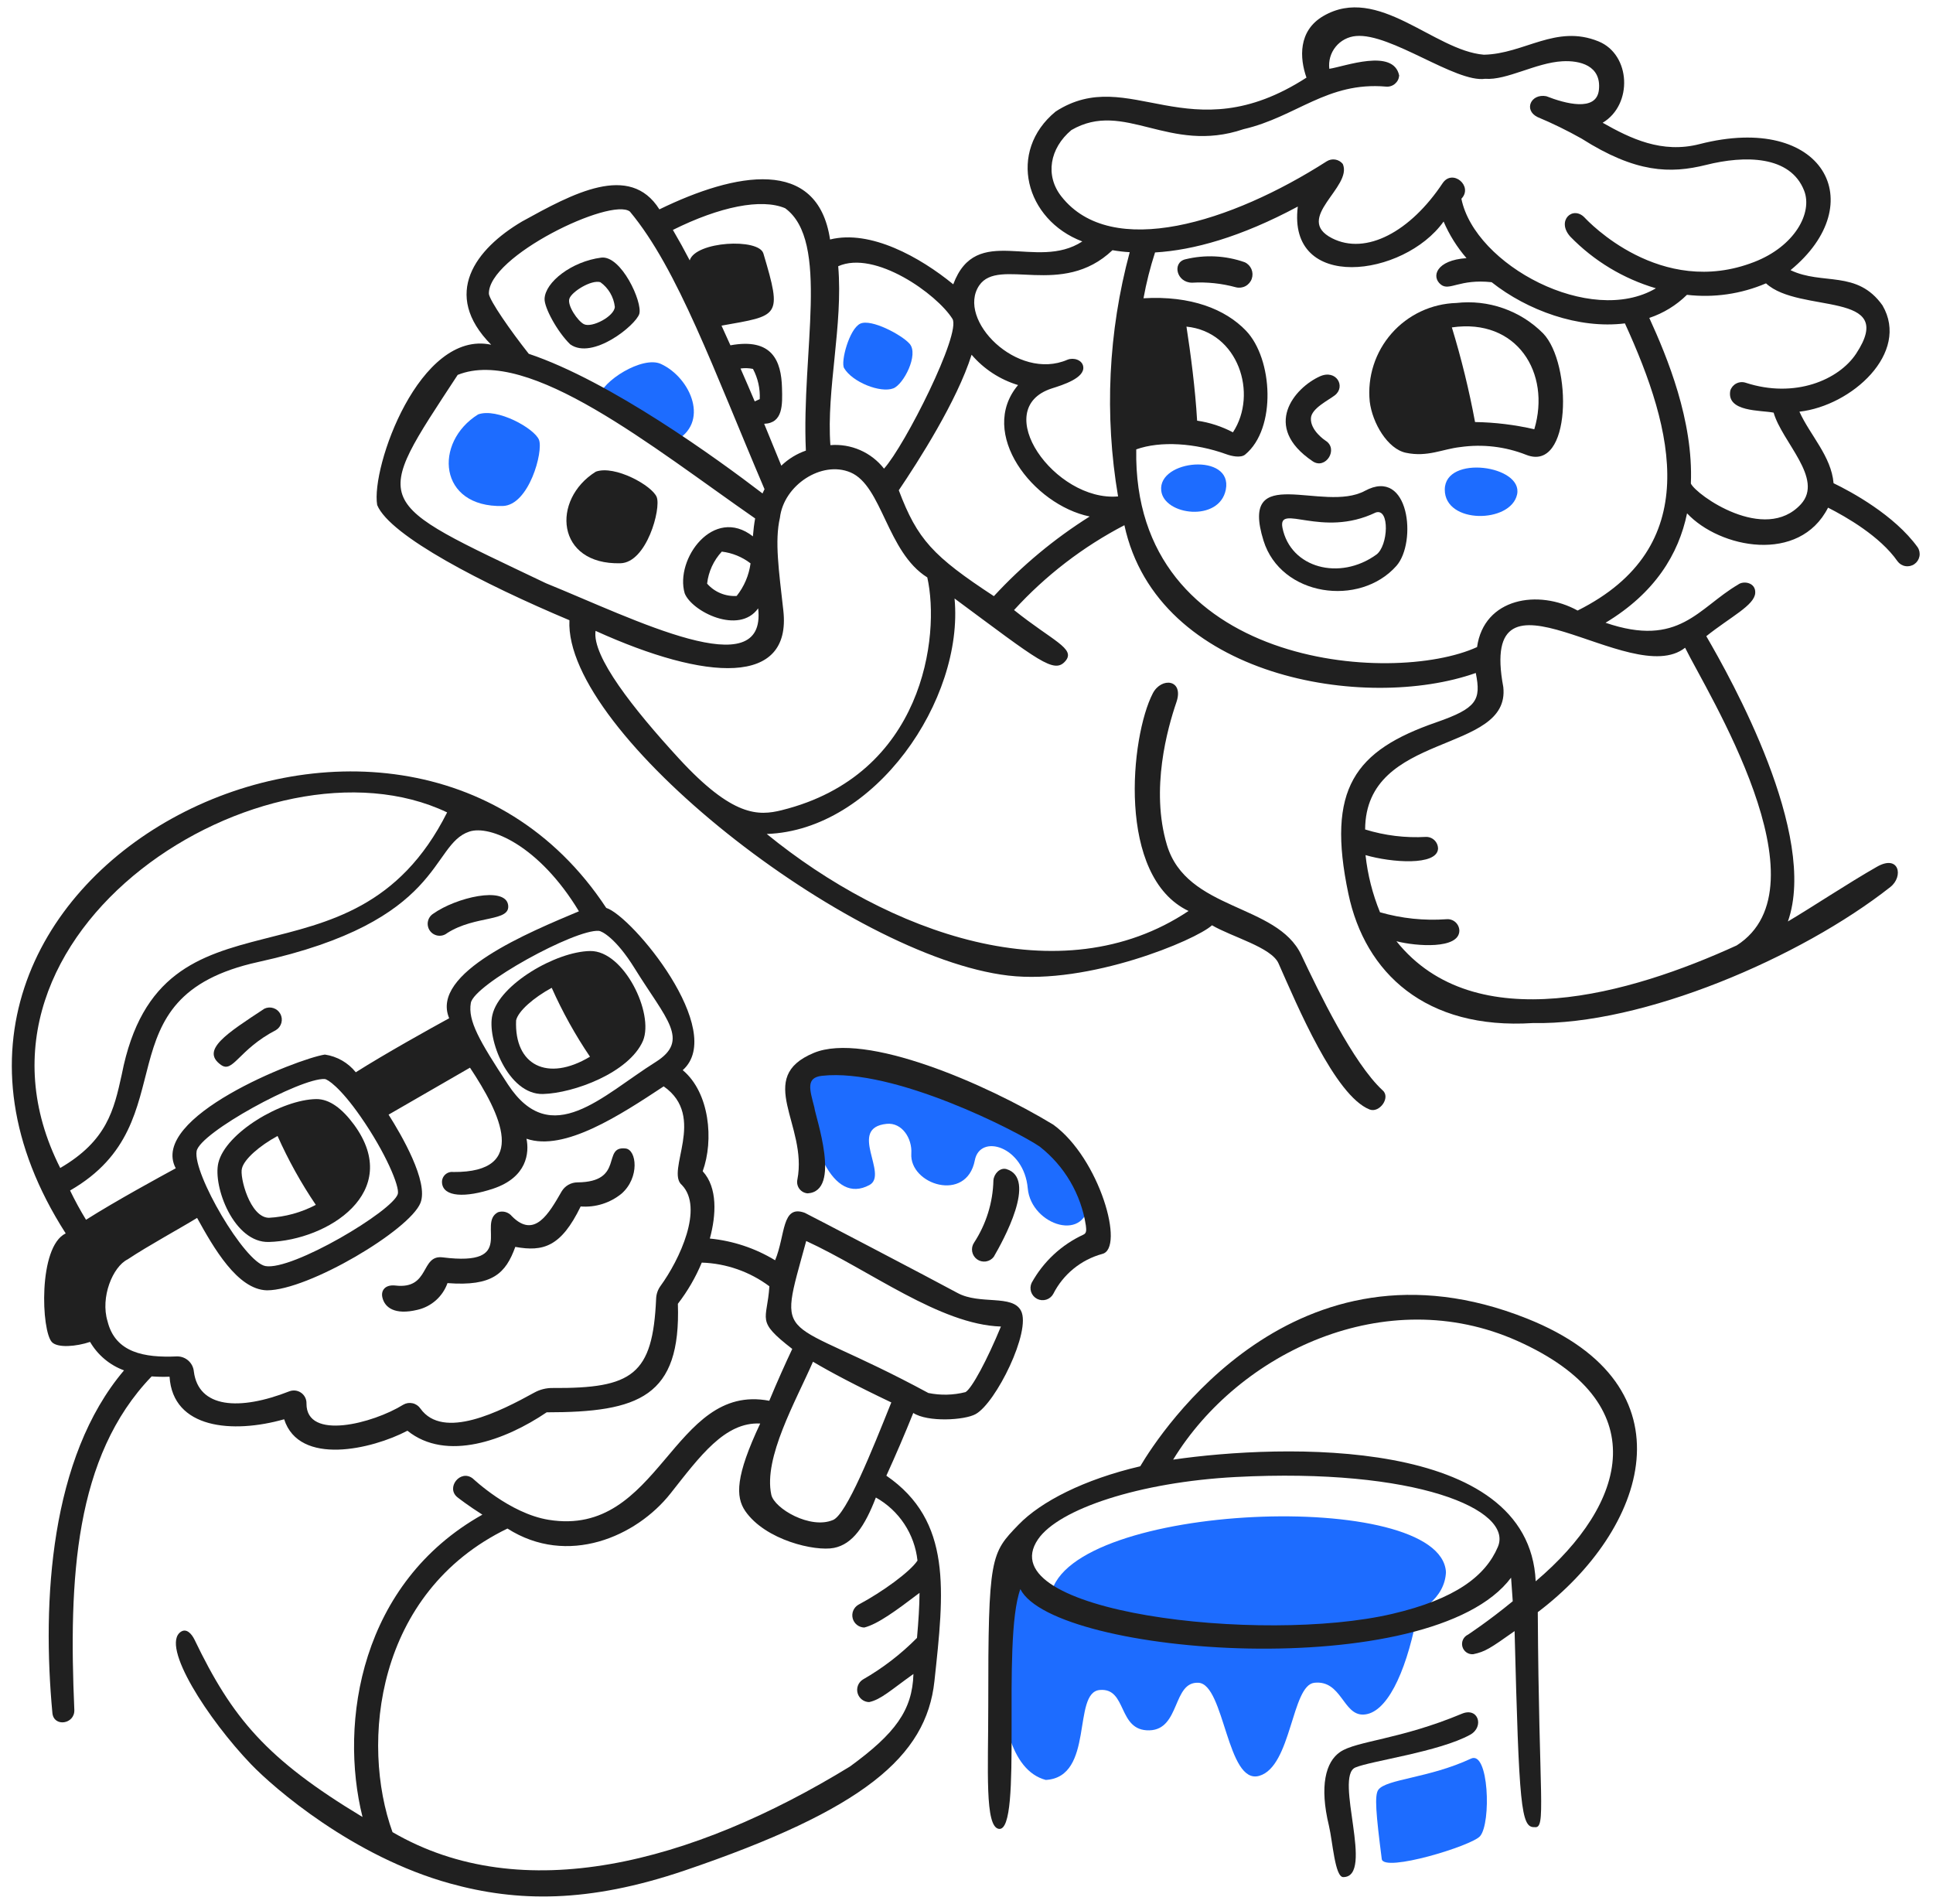 <svg width="131" height="129" viewBox="0 0 131 129" fill="none" xmlns="http://www.w3.org/2000/svg">
<path d="M93.642 125.962C93.762 126.89 99.757 125.067 100.307 124.41C101.07 123.508 100.897 118.594 99.69 119.158C96.846 120.485 93.954 120.538 93.411 121.268C93.139 121.631 93.252 122.912 93.642 125.962Z" fill="#1D6CFF"/>
<path d="M44.785 24.657C43.545 24.094 40.785 25.814 40.565 26.945C42.337 27.814 44.045 28.807 45.678 29.916C48.154 28.697 46.827 25.593 44.785 24.657Z" fill="#1D6CFF"/>
<path d="M54.28 73.092C54.904 77.573 56.396 81.652 58.922 80.293C60.248 79.576 57.41 76.427 60.089 76.148C61.13 76.042 61.827 77.136 61.76 78.157C61.624 80.267 65.503 81.513 66.063 78.621C66.415 76.784 69.398 77.669 69.651 80.518C69.877 83.052 73.769 84.298 73.809 81.221C73.898 74.245 53.77 69.424 54.28 73.092Z" fill="#1D6CFF"/>
<path d="M32.404 28.078C29.374 29.962 29.694 34.395 34.069 34.285C35.852 34.24 36.834 30.579 36.528 29.803C36.223 29.027 33.691 27.615 32.404 28.078Z" fill="#1D6CFF"/>
<path d="M97.913 33.172C97.907 35.526 102.383 35.473 102.813 33.504C103.244 31.535 97.923 30.785 97.913 33.172Z" fill="#1D6CFF"/>
<path d="M60.54 26.314C61.236 26.049 62.277 24.026 61.648 23.297C61.123 22.694 59.041 21.58 58.298 21.931C57.555 22.283 56.959 24.518 57.205 24.942C57.767 25.897 59.673 26.647 60.54 26.314Z" fill="#1D6CFF"/>
<path d="M71.23 108.024C73.704 111.439 97.675 113.342 97.993 106.527C97.681 100.79 72.444 101.804 71.23 108.024Z" fill="#1D6CFF"/>
<path d="M83.073 33.178C83.57 30.66 78.458 31.136 78.697 33.246C78.882 34.929 82.635 35.393 83.073 33.178Z" fill="#1D6CFF"/>
<path d="M77.894 117.242C79.996 117.189 79.452 113.919 81.222 114.019C82.993 114.118 83.146 120.961 85.341 120.325C87.536 119.689 87.523 114.185 89.074 114.019C90.917 113.82 91.011 116.22 92.396 116.174C93.948 116.121 95.234 113.429 95.977 109.749C85.307 113.104 66.203 110.922 69.651 103.84C67.994 105.571 66.031 119.317 70.871 120.603C74.194 120.418 72.641 114.682 74.525 114.509C76.41 114.336 75.719 117.294 77.894 117.242Z" fill="#1D6CFF"/>
<path d="M23.996 76.208C23.193 75.119 22.338 74.464 21.436 74.47C19.102 74.497 15.289 76.745 14.798 78.793C14.414 80.392 15.852 84.225 18.226 84.152C22.192 84.039 27.345 80.783 23.996 76.208ZM16.396 79.172C16.542 78.542 17.59 77.633 18.81 76.97C19.536 78.599 20.403 80.162 21.403 81.638C20.417 82.156 19.332 82.454 18.22 82.514C16.932 82.49 16.231 79.729 16.396 79.172Z" fill="#202020"/>
<path d="M36.8 74.126C38.876 74.073 42.636 72.687 43.577 70.518C44.34 68.648 42.278 64.418 40.01 64.438C37.676 64.464 33.843 66.706 33.372 68.761C32.974 70.352 34.431 74.185 36.8 74.126ZM37.39 66.931C38.116 68.56 38.984 70.122 39.983 71.599C37.099 73.33 34.844 72.176 34.977 69.133C35.123 68.502 36.17 67.594 37.39 66.931Z" fill="#202020"/>
<path d="M17.922 68.343C15.375 70.021 13.566 71.155 14.977 72.155C15.8 72.739 16.157 71.12 18.704 69.794C18.884 69.684 19.015 69.509 19.07 69.305C19.125 69.101 19.1 68.884 19 68.698C18.9 68.513 18.732 68.372 18.531 68.306C18.331 68.24 18.113 68.254 17.922 68.343Z" fill="#202020"/>
<path d="M67.324 79.981C67.288 81.483 66.833 82.944 66.011 84.201C65.892 84.378 65.847 84.594 65.885 84.804C65.922 85.014 66.04 85.201 66.213 85.326C66.385 85.451 66.6 85.503 66.811 85.473C67.022 85.442 67.213 85.331 67.344 85.163C67.98 84.074 70.321 79.844 68.205 79.214C67.772 79.092 67.357 79.53 67.324 79.981Z" fill="#202020"/>
<path d="M71.379 76.202C66.778 73.412 58.641 69.896 55.153 71.341C51.109 73.019 54.756 76.229 54.039 79.922C54.015 80.03 54.014 80.142 54.038 80.251C54.061 80.359 54.107 80.461 54.173 80.55C54.239 80.638 54.324 80.712 54.421 80.765C54.518 80.818 54.625 80.85 54.736 80.858C57.057 80.711 55.26 75.678 55.187 75.028C54.875 73.822 54.597 73.019 55.704 72.893C60.591 72.349 68.976 76.673 70.458 77.687C72.146 79.007 73.266 80.921 73.589 83.039C73.615 83.304 73.662 83.549 73.423 83.655C71.935 84.342 70.706 85.487 69.915 86.922C69.824 87.115 69.812 87.337 69.88 87.539C69.95 87.742 70.094 87.909 70.285 88.007C70.475 88.104 70.696 88.123 70.9 88.061C71.105 87.998 71.277 87.858 71.38 87.671C71.713 87.014 72.179 86.434 72.749 85.968C73.319 85.502 73.98 85.16 74.69 84.965C76.263 84.61 74.518 78.476 71.379 76.202Z" fill="#202020"/>
<path d="M103.477 89.338C87.748 83.076 78.649 97.024 77.274 99.351C73.474 100.239 70.543 101.738 69.025 103.31C67.141 105.259 66.969 105.438 66.975 115.57C66.975 119.941 66.73 123.793 67.698 123.919C69.343 124.132 67.857 111.207 69.15 107.673C71.451 112.222 97.015 114.118 102.406 106.897C102.446 107.414 102.485 107.944 102.519 108.495C100.848 109.868 99.524 110.73 99.488 110.757C99.339 110.826 99.219 110.945 99.149 111.094C99.079 111.243 99.064 111.412 99.107 111.571C99.15 111.73 99.248 111.868 99.383 111.962C99.518 112.056 99.682 112.099 99.846 112.083C100.655 111.91 100.974 111.698 102.644 110.518C102.949 122.401 103.075 123.853 103.998 123.8C104.806 123.926 104.289 121.962 104.216 109.235C111.58 103.668 114.937 93.898 103.477 89.338ZM101.507 104.822C100.672 106.778 98.643 108.349 94.352 109.351C85.546 111.413 66.959 109.251 70.347 104.298C71.753 102.242 77.222 100.425 83.729 100.078C95.97 99.437 102.595 102.295 101.507 104.822ZM104.074 107.143C103.622 97.288 86.855 97.832 79.504 98.9C83.96 91.618 93.921 86.884 102.819 90.85C112.25 95.06 110.28 101.891 104.074 107.143Z" fill="#202020"/>
<path d="M30.302 63.224C32.239 61.984 34.633 62.488 34.433 61.301C34.221 60.041 30.912 60.804 29.354 61.914C29.262 61.973 29.182 62.051 29.121 62.143C29.06 62.234 29.018 62.337 28.998 62.445C28.977 62.553 28.98 62.664 29.004 62.771C29.028 62.878 29.073 62.98 29.138 63.069C29.202 63.158 29.284 63.233 29.379 63.289C29.473 63.345 29.578 63.382 29.687 63.396C29.796 63.411 29.907 63.403 30.012 63.373C30.118 63.344 30.217 63.293 30.302 63.224Z" fill="#202020"/>
<path d="M3.524 90.943C3.915 91.341 5.162 91.241 6.104 90.923C6.623 91.814 7.437 92.496 8.405 92.852C3.388 98.761 2.844 108.515 3.551 116.068C3.645 117.043 5.077 116.83 5.037 115.856C4.653 107.003 5.037 98.701 10.278 93.26C10.681 93.29 11.087 93.297 11.491 93.281C11.71 96.801 15.748 97.16 19.257 96.165C20.278 99.348 25.205 98.207 27.612 96.941C30.244 99.061 34.243 97.594 37.048 95.694C43.309 95.694 46.152 94.636 45.94 88.34C46.6 87.485 47.145 86.547 47.559 85.55C49.214 85.603 50.813 86.164 52.141 87.154C51.995 89.509 51.173 89.449 53.692 91.399C53.241 92.352 52.678 93.6 52.134 94.912C45.549 93.653 44.746 104.209 37.174 102.976C34.528 102.545 32.07 100.199 32.041 100.178C31.199 99.519 30.172 100.828 31.027 101.471C31.08 101.512 31.723 102.016 32.691 102.628C24.449 107.25 22.959 116.666 24.568 123.114C18.043 119.183 15.736 116.404 13.183 111.099C12.983 110.691 12.638 110.316 12.26 110.562C10.841 111.503 14.137 116.543 17.008 119.534C18.553 121.145 23.918 125.8 30.496 127.617C35.045 128.877 39.846 128.957 46.371 126.749C58.537 122.619 62.775 119.012 63.325 113.92C63.988 107.794 64.539 103.065 60.069 99.988C60.709 98.585 61.317 97.167 61.893 95.737C62.861 96.374 65.368 96.234 66.117 95.816C67.496 95.06 69.903 90.18 69.194 88.814C68.61 87.687 66.404 88.429 64.89 87.607C63.219 86.698 54.632 82.209 54.539 82.177C52.961 81.599 53.239 83.688 52.53 85.392C51.185 84.575 49.672 84.072 48.106 83.92C48.537 82.342 48.643 80.466 47.622 79.36C48.384 77.265 48.098 74.035 46.269 72.51C49.273 69.844 42.848 62.072 41.084 61.516C26.986 40.104 -11.057 59.406 4.453 83.571C2.571 84.471 2.796 90.206 3.524 90.943ZM62.178 105.74C61.687 106.489 59.813 107.858 58.173 108.731C58.017 108.822 57.895 108.961 57.825 109.128C57.755 109.294 57.742 109.479 57.787 109.654C57.832 109.829 57.933 109.984 58.075 110.096C58.216 110.208 58.39 110.271 58.571 110.276C59.492 110.044 60.732 109.129 62.317 107.928C62.311 108.837 62.245 109.852 62.145 110.979C61.053 112.083 59.817 113.033 58.469 113.804C58.32 113.9 58.206 114.041 58.143 114.207C58.08 114.373 58.072 114.555 58.121 114.725C58.169 114.896 58.271 115.047 58.411 115.155C58.551 115.264 58.723 115.325 58.9 115.328C59.696 115.163 60.392 114.5 61.904 113.423C61.831 115.89 60.664 117.461 57.607 119.69C46.845 126.28 35.366 129.251 26.6 124.139C24.422 118.118 25.443 107.899 34.391 103.569C38.469 106.168 43.131 104.113 45.439 101.195C47.435 98.668 49.126 96.334 51.52 96.453C49.842 100.021 49.842 101.407 50.505 102.382C51.866 104.356 55.233 105.134 56.513 104.882C57.794 104.63 58.615 103.397 59.358 101.467C60.135 101.902 60.796 102.517 61.287 103.261C61.777 104.004 62.083 104.854 62.178 105.74ZM56.455 102.988C54.93 103.645 52.477 102.219 52.271 101.277C51.727 98.771 53.935 94.931 55.096 92.266C56.316 92.989 58.022 93.89 60.404 95.024C59.095 98.29 57.377 102.594 56.455 102.991V102.988ZM54.637 84.086C58.961 86.076 63.702 89.749 67.833 89.882C66.898 92.149 65.863 94.079 65.433 94.325C64.608 94.535 63.747 94.555 62.914 94.384C52.749 88.887 52.636 91.42 54.637 84.086ZM46.217 80.299C47.696 81.844 46.071 85.339 44.751 87.15C44.575 87.398 44.476 87.694 44.466 87.998C44.238 93.147 42.879 94.085 37.437 94.046C37.013 94.043 36.596 94.148 36.223 94.351C33.894 95.637 30.035 97.6 28.492 95.44C28.368 95.258 28.18 95.13 27.965 95.081C27.751 95.032 27.526 95.065 27.335 95.175C25.272 96.455 20.756 97.625 20.77 95.102C20.775 94.962 20.746 94.822 20.685 94.696C20.624 94.57 20.532 94.46 20.419 94.378C20.305 94.295 20.174 94.242 20.035 94.222C19.896 94.203 19.754 94.218 19.622 94.266C16.201 95.612 13.449 95.4 13.137 92.927C13.11 92.643 12.977 92.38 12.764 92.191C12.551 92.001 12.275 91.9 11.99 91.906C9.788 92.005 7.813 91.66 7.288 89.524C6.791 87.899 7.64 85.83 8.649 85.332C10.061 84.391 12.277 83.191 13.357 82.521C14.472 84.537 16.089 87.382 18.092 87.428C20.903 87.428 27.767 83.344 28.497 81.5C29.06 80.074 27.197 76.884 26.334 75.525C27.741 74.708 30.545 73.098 31.851 72.342C33.901 75.432 35.903 79.451 30.724 79.411C30.624 79.398 30.522 79.407 30.426 79.438C30.33 79.469 30.242 79.521 30.168 79.59C30.094 79.659 30.037 79.744 30 79.838C29.963 79.932 29.948 80.033 29.955 80.134C30.023 81.122 31.56 81.162 33.426 80.538C35.721 79.769 35.876 78.105 35.68 77.156C38.254 78.041 42.04 75.545 44.978 73.609C47.934 75.671 45.07 79.351 46.217 80.299ZM13.325 77.998C13.543 76.745 20.385 73.02 22.005 73.111C22.197 73.122 23.046 73.662 24.432 75.651C26.13 78.085 27.104 80.415 26.959 80.903C26.607 82.06 19.797 86.115 17.986 85.784C16.562 85.518 13.061 79.517 13.325 77.998ZM40.587 63.072C40.773 63.085 41.734 63.548 43.014 65.618C45.143 69.053 46.794 70.479 44.426 71.964C40.819 74.226 37.357 77.945 34.427 73.483C32.471 70.506 31.701 69.159 31.908 67.959C32.119 66.706 38.969 62.946 40.587 63.072ZM31.801 56.348C33.2 55.877 36.542 57.289 39.234 61.746C35.919 63.144 29.135 65.904 30.441 68.993C29.195 69.674 26.131 71.376 24.112 72.654C23.59 72.003 22.841 71.575 22.016 71.454C20.134 71.745 10.074 75.704 11.911 79.159C10.922 79.697 7.918 81.327 5.83 82.647C5.437 82.004 5.076 81.343 4.749 80.664C12.906 75.976 6.559 67.581 17.507 65.18C30.149 62.409 29.121 57.25 31.801 56.348ZM4.082 79.139C-4.021 63.125 18.094 49.219 30.302 55.046C23.817 67.957 10.926 59.091 8.251 72.809C7.723 75.207 7.252 77.291 4.082 79.139Z" fill="#202020"/>
<path d="M91.852 119.76C92.894 119.315 97.528 118.699 99.638 117.538C100.599 117.001 100.188 115.648 99.067 116.119C94.883 117.87 91.925 117.957 90.825 118.705C89.836 119.375 89.412 121.02 90.062 123.705C90.32 124.794 90.466 127.193 91.036 127.186C93.179 127.178 90.394 120.385 91.852 119.76Z" fill="#202020"/>
<path d="M92.502 33.257C89.664 34.789 83.948 31.234 85.629 36.632C86.802 40.405 92.134 41.161 94.634 38.343C96.037 36.759 95.519 31.627 92.502 33.257ZM93.272 37.581C90.791 39.371 87.456 38.489 86.912 35.757C86.594 34.065 89.566 36.486 93.225 34.729C94.2 34.385 94.087 36.992 93.272 37.582V37.581Z" fill="#202020"/>
<path d="M88.961 31.255C89.837 31.846 90.738 30.42 89.83 29.857C89.817 29.85 88.782 29.167 88.842 28.325C88.888 27.668 90.022 27.124 90.46 26.786C91.222 26.196 90.566 25.003 89.452 25.5C87.741 26.269 85.473 28.901 88.961 31.255Z" fill="#202020"/>
<path d="M40.381 31.958C37.351 33.842 37.672 38.275 42.046 38.165C43.829 38.121 44.811 34.458 44.506 33.682C44.202 32.906 41.668 31.494 40.381 31.958Z" fill="#202020"/>
<path d="M84.353 17.768C83.061 17.312 81.665 17.243 80.334 17.569C79.419 17.788 79.731 19.154 80.791 19.154C81.79 19.096 82.791 19.202 83.756 19.465C83.975 19.521 84.207 19.493 84.406 19.387C84.605 19.28 84.757 19.103 84.832 18.89C84.906 18.677 84.899 18.444 84.81 18.236C84.722 18.028 84.558 17.861 84.353 17.768Z" fill="#202020"/>
<path d="M98.696 20.529C97.862 20.554 97.043 20.749 96.288 21.104C95.533 21.459 94.86 21.965 94.309 22.592C93.759 23.218 93.343 23.951 93.088 24.745C92.833 25.539 92.744 26.377 92.827 27.207C93.006 28.672 94.04 30.416 95.274 30.678C96.746 30.989 97.754 30.426 98.961 30.293C100.471 30.077 102.011 30.257 103.43 30.817C106.514 32.041 106.554 24.643 104.577 22.588C103.816 21.823 102.891 21.241 101.872 20.885C100.854 20.528 99.768 20.407 98.696 20.529ZM103.98 29.086C102.663 28.781 101.316 28.617 99.964 28.596C99.562 26.431 99.037 24.29 98.393 22.184C102.8 21.541 105.121 25.267 103.98 29.086Z" fill="#202020"/>
<path d="M124.261 32.741C124.109 30.918 122.67 29.492 121.947 27.894C125.495 27.495 129.454 23.908 127.577 20.692C125.853 18.265 123.513 19.346 121.344 18.305C126.857 13.782 123.59 7.608 115.178 9.764C112.625 10.421 110.496 9.385 108.613 8.318C110.675 7.085 110.518 3.696 108.334 2.805C105.443 1.625 103.308 3.654 100.563 3.707C97.174 3.429 93.394 -1.081 89.68 1.088C87.963 2.09 88.076 3.947 88.54 5.259C80.563 10.412 76.551 4.324 71.545 7.554C68.249 10.259 69.483 14.894 73.348 16.36C70.225 18.395 66.173 15.06 64.602 19.264C62.367 17.434 58.998 15.544 56.253 16.227C55.41 10.604 49.84 11.678 44.688 14.186C42.682 11.001 38.816 13.111 35.376 15.009C32.245 16.859 29.886 19.916 33.287 23.357C28.44 22.323 25.124 31.661 25.562 34.22C26.423 36.315 32.79 39.586 38.591 42.025C38.2 49.69 57.565 64.839 68.333 66.102C73.768 66.74 81.019 63.715 82.139 62.694C83.478 63.483 86.171 64.186 86.648 65.28C87.914 68.131 90.467 74.239 92.815 75.174C93.485 75.439 94.261 74.365 93.704 73.881C91.701 72.037 89.367 67.196 88.187 64.697C86.535 61.209 80.422 61.725 79.082 57.25C77.954 53.477 79.122 49.345 79.725 47.581C80.256 46.029 78.711 45.857 78.127 46.977C76.608 49.904 75.66 59.398 80.548 61.725C71.874 67.514 60.17 63.197 51.963 56.507C59.313 56.255 65.338 47.402 64.69 40.552C70.426 44.796 71.441 45.691 72.21 44.783C72.913 43.941 71.334 43.43 68.722 41.335C70.858 38.995 73.39 37.048 76.201 35.586C78.436 45.95 92.561 48.238 100.014 45.599C100.386 47.436 100.087 47.986 97.342 48.941C91.805 50.858 89.881 53.437 91.38 60.558C92.508 65.923 96.612 69.782 103.88 69.319C111.334 69.471 122.03 64.889 128.11 60.101C129.024 59.378 128.7 57.873 127.201 58.729C125.278 59.822 122.785 61.48 121.167 62.435C123.236 56.553 117.321 46.003 115.636 43.106C117.281 41.793 118.899 41.018 118.952 40.18C118.998 39.463 118.15 39.33 117.792 39.609C115.086 41.194 113.806 43.907 108.808 42.196C112.157 40.18 113.762 37.547 114.332 34.782C116.554 37.156 121.945 38.217 123.888 34.397C125.101 35.014 127.409 36.327 128.596 38.031C128.724 38.205 128.915 38.323 129.129 38.358C129.343 38.394 129.562 38.345 129.74 38.221C129.917 38.098 130.04 37.91 130.082 37.697C130.123 37.485 130.08 37.264 129.961 37.083C128.383 34.895 125.446 33.311 124.261 32.741ZM71.933 13.315C70.812 11.896 71.136 10.048 72.608 8.813C76.196 6.73 79.207 10.47 84.272 8.753C87.854 7.924 89.936 5.524 93.927 5.868C94.036 5.879 94.145 5.868 94.249 5.836C94.353 5.804 94.449 5.752 94.533 5.682C94.616 5.612 94.685 5.527 94.735 5.43C94.784 5.334 94.814 5.228 94.823 5.12C94.439 3.25 91.129 4.507 90.088 4.662C90.056 4.397 90.078 4.128 90.151 3.872C90.225 3.615 90.35 3.376 90.519 3.169C90.687 2.961 90.895 2.79 91.131 2.665C91.367 2.54 91.626 2.464 91.892 2.441C94.253 2.222 98.649 5.624 100.652 5.339C102.111 5.452 104.087 4.25 105.877 4.152C107.051 4.084 108.543 4.43 108.357 6.102C108.185 7.599 106.062 7.016 104.796 6.52C103.748 6.32 103.238 7.461 104.2 7.932C105.221 8.36 106.218 8.847 107.183 9.39C110.859 11.725 113.192 11.778 115.623 11.174C118.236 10.518 121.332 10.524 122.267 12.918C122.857 14.423 121.624 16.691 118.885 17.75C112.52 20.23 107.606 14.972 107.387 14.74C106.591 13.911 105.451 14.952 106.419 16.033C108.02 17.68 110.018 18.885 112.221 19.534C107.785 22.147 99.947 17.962 99.039 13.466C99.855 12.618 98.448 11.418 97.772 12.405C95.583 15.701 92.58 17.312 90.279 16.145C87.639 14.799 91.691 12.674 91.001 11.109C90.874 10.95 90.692 10.845 90.491 10.812C90.29 10.779 90.084 10.821 89.913 10.93C83.45 15.069 75.327 17.628 71.933 13.315ZM56.806 18.039C59.299 16.926 63.49 19.922 64.545 21.6C65.162 22.582 61.322 30.195 59.91 31.753C59.483 31.207 58.928 30.777 58.294 30.499C57.659 30.221 56.966 30.105 56.276 30.161C55.998 26.395 57.145 22.018 56.806 18.039ZM53.207 14.107C56.265 16.335 54.309 23.875 54.614 30.532C53.991 30.748 53.424 31.096 52.95 31.553C52.617 30.736 52.227 29.776 51.788 28.715C53.069 28.668 53.029 27.429 52.996 26.281C52.95 24.451 52.332 22.878 49.501 23.397C49.302 22.953 49.097 22.508 48.897 22.064C52.803 21.367 53.029 21.514 51.736 17.177C51.424 16.116 47.14 16.348 46.742 17.641C46.38 16.944 46 16.256 45.602 15.579C48.784 13.996 51.594 13.431 53.207 14.107ZM51.488 27.044C51.377 27.099 51.263 27.15 51.148 27.197C50.833 26.452 50.512 25.709 50.186 24.969C50.467 24.929 50.752 24.938 51.029 24.996C51.363 25.625 51.522 26.332 51.488 27.044ZM33.133 19.917C33.04 17.364 41.422 13.339 42.689 14.336C45.938 18.229 48.379 25.098 51.813 33.148C51.767 33.242 51.72 33.328 51.677 33.434C48.626 31.099 41.358 25.821 35.835 23.973C34.566 22.367 33.206 20.4 33.133 19.917ZM37.013 39.525C25.076 33.822 25.136 34.38 31.018 25.401C35.846 23.464 44.234 30.308 51.176 35.128C51.108 35.5 51.057 35.911 51.024 36.342C48.365 34.259 45.726 37.88 46.401 40.199C46.885 41.439 50.082 43.037 51.381 41.22C51.979 46.528 42.987 41.951 37.013 39.524V39.525ZM50.865 38.173C50.756 38.98 50.431 39.743 49.924 40.38C49.548 40.403 49.173 40.339 48.825 40.194C48.478 40.05 48.169 39.828 47.921 39.545C48.013 38.735 48.361 37.975 48.916 37.376C49.625 37.461 50.299 37.736 50.865 38.172V38.173ZM52.98 54.896C51.396 55.288 49.658 55.36 46.004 51.388C42.921 48.033 40.115 44.472 40.361 42.745C47.921 46.173 53.65 46.478 53.088 41.378C52.783 38.656 52.491 36.657 52.856 35.079C53.115 32.878 55.682 31.183 57.637 32.008C59.793 32.919 60.105 37.413 62.843 39.124C63.729 43.079 62.608 52.508 52.98 54.895V54.896ZM67.356 40.394C63.232 37.688 62.171 36.554 60.911 33.219C62.224 31.276 64.859 27.172 65.845 24.035C66.677 25.007 67.77 25.72 68.995 26.09C66.243 29.353 70.015 34.207 73.849 34.996C71.456 36.501 69.272 38.316 67.356 40.393V40.394ZM75.772 33.636C71.494 34.008 67.005 27.695 71.289 26.316C72.025 26.084 73.531 25.613 73.411 24.837C73.343 24.387 72.761 24.207 72.344 24.373C68.941 25.852 64.797 21.651 66.362 19.34C67.695 17.384 71.965 20.215 75.393 16.952C75.78 17.02 76.169 17.065 76.561 17.088C75.106 22.483 74.837 28.128 75.772 33.636V33.636ZM114.2 43.888C115.658 46.865 123.974 60.054 117.694 64.06C110.519 67.342 99.955 70.419 94.637 63.775C95.977 64.12 98.881 64.331 98.901 63.065C98.9 62.956 98.875 62.847 98.83 62.748C98.785 62.648 98.719 62.558 98.638 62.485C98.556 62.411 98.46 62.355 98.356 62.321C98.252 62.286 98.142 62.273 98.033 62.283C96.513 62.393 94.987 62.233 93.523 61.812C93.016 60.573 92.686 59.27 92.542 57.939C94.299 58.45 97.374 58.675 97.456 57.515C97.457 57.407 97.437 57.3 97.396 57.201C97.355 57.101 97.294 57.011 97.217 56.935C97.14 56.859 97.049 56.8 96.949 56.761C96.848 56.721 96.741 56.703 96.633 56.706C95.242 56.785 93.847 56.614 92.515 56.202C92.542 49.517 102.376 51.115 101.879 46.553C100.134 37.23 110.532 46.8 114.2 43.888ZM106.917 41.369C104.263 39.904 100.571 40.507 100.101 43.843C94.384 46.468 76.739 45.222 77.004 30.448C78.649 29.858 81.02 30.023 83.098 30.773C83.463 30.909 84.087 31.045 84.385 30.799C86.52 29.042 86.268 24.308 84.438 22.404C83.039 20.945 80.705 20.022 77.496 20.209C77.686 19.158 77.948 18.121 78.278 17.105C80.871 16.953 84.081 16.071 87.953 13.996C87.224 19.811 95.142 18.79 97.833 15.011C98.219 15.912 98.743 16.749 99.385 17.491C97.33 17.627 96.978 18.75 97.648 19.281C98.231 19.745 98.901 18.883 101.089 19.121C103.503 21.031 106.985 22.305 110.121 21.912C113.456 29.2 115.482 37.078 106.918 41.368L106.917 41.369ZM80.407 22.131C83.928 22.482 85.267 26.691 83.556 29.293C82.798 28.893 81.978 28.626 81.129 28.503C81.004 26.329 80.685 23.928 80.407 22.131ZM122.051 34.16C119.601 36.845 114.942 33.53 114.59 32.761C114.769 28.503 112.992 24.206 111.773 21.541C112.732 21.221 113.606 20.686 114.325 19.976C116.149 20.189 117.996 19.921 119.683 19.199C121.944 21.288 128.642 19.643 125.791 23.963C124.617 25.74 121.639 27.02 118.304 25.933C118.201 25.899 118.092 25.886 117.984 25.894C117.876 25.903 117.77 25.933 117.674 25.982C117.577 26.031 117.491 26.099 117.42 26.181C117.35 26.264 117.296 26.36 117.263 26.463C116.991 27.928 119.325 27.783 120.2 27.96C120.771 29.956 123.616 32.436 122.051 34.16Z" fill="#202020"/>
<path d="M42.404 77.819C40.753 77.621 42.365 80.087 39.137 80.114C38.92 80.114 38.708 80.171 38.519 80.278C38.331 80.386 38.174 80.54 38.063 80.726C37.2 82.224 36.225 83.956 34.694 82.41C34.583 82.273 34.432 82.174 34.263 82.125C34.093 82.076 33.913 82.081 33.746 82.138C32.3 82.907 35.107 85.838 30.002 85.195C28.477 85.002 29.16 87.376 26.803 87.104C26.1 87.025 25.815 87.436 25.909 87.887C26.06 88.597 26.75 89.12 28.291 88.749C28.755 88.643 29.185 88.421 29.541 88.105C29.897 87.788 30.167 87.387 30.327 86.939C33.377 87.171 34.274 86.282 34.922 84.485C36.806 84.825 38.019 84.492 39.352 81.746C40.356 81.824 41.351 81.51 42.13 80.871C43.359 79.782 43.147 77.913 42.404 77.819Z" fill="#202020"/>
<path d="M43.325 21.268C43.558 20.466 42.092 17.277 40.739 17.457C38.743 17.716 36.946 19.115 36.906 20.247C36.88 20.831 37.755 22.469 38.643 23.331C40.156 24.412 43.087 22.037 43.325 21.268ZM38.591 20.228C38.757 19.757 40.07 18.941 40.686 19.12C40.958 19.314 41.185 19.563 41.354 19.851C41.523 20.139 41.63 20.459 41.667 20.791C41.642 21.428 40.116 22.237 39.573 21.965C39.155 21.759 38.418 20.678 38.591 20.228Z" fill="#202020"/>
</svg>
